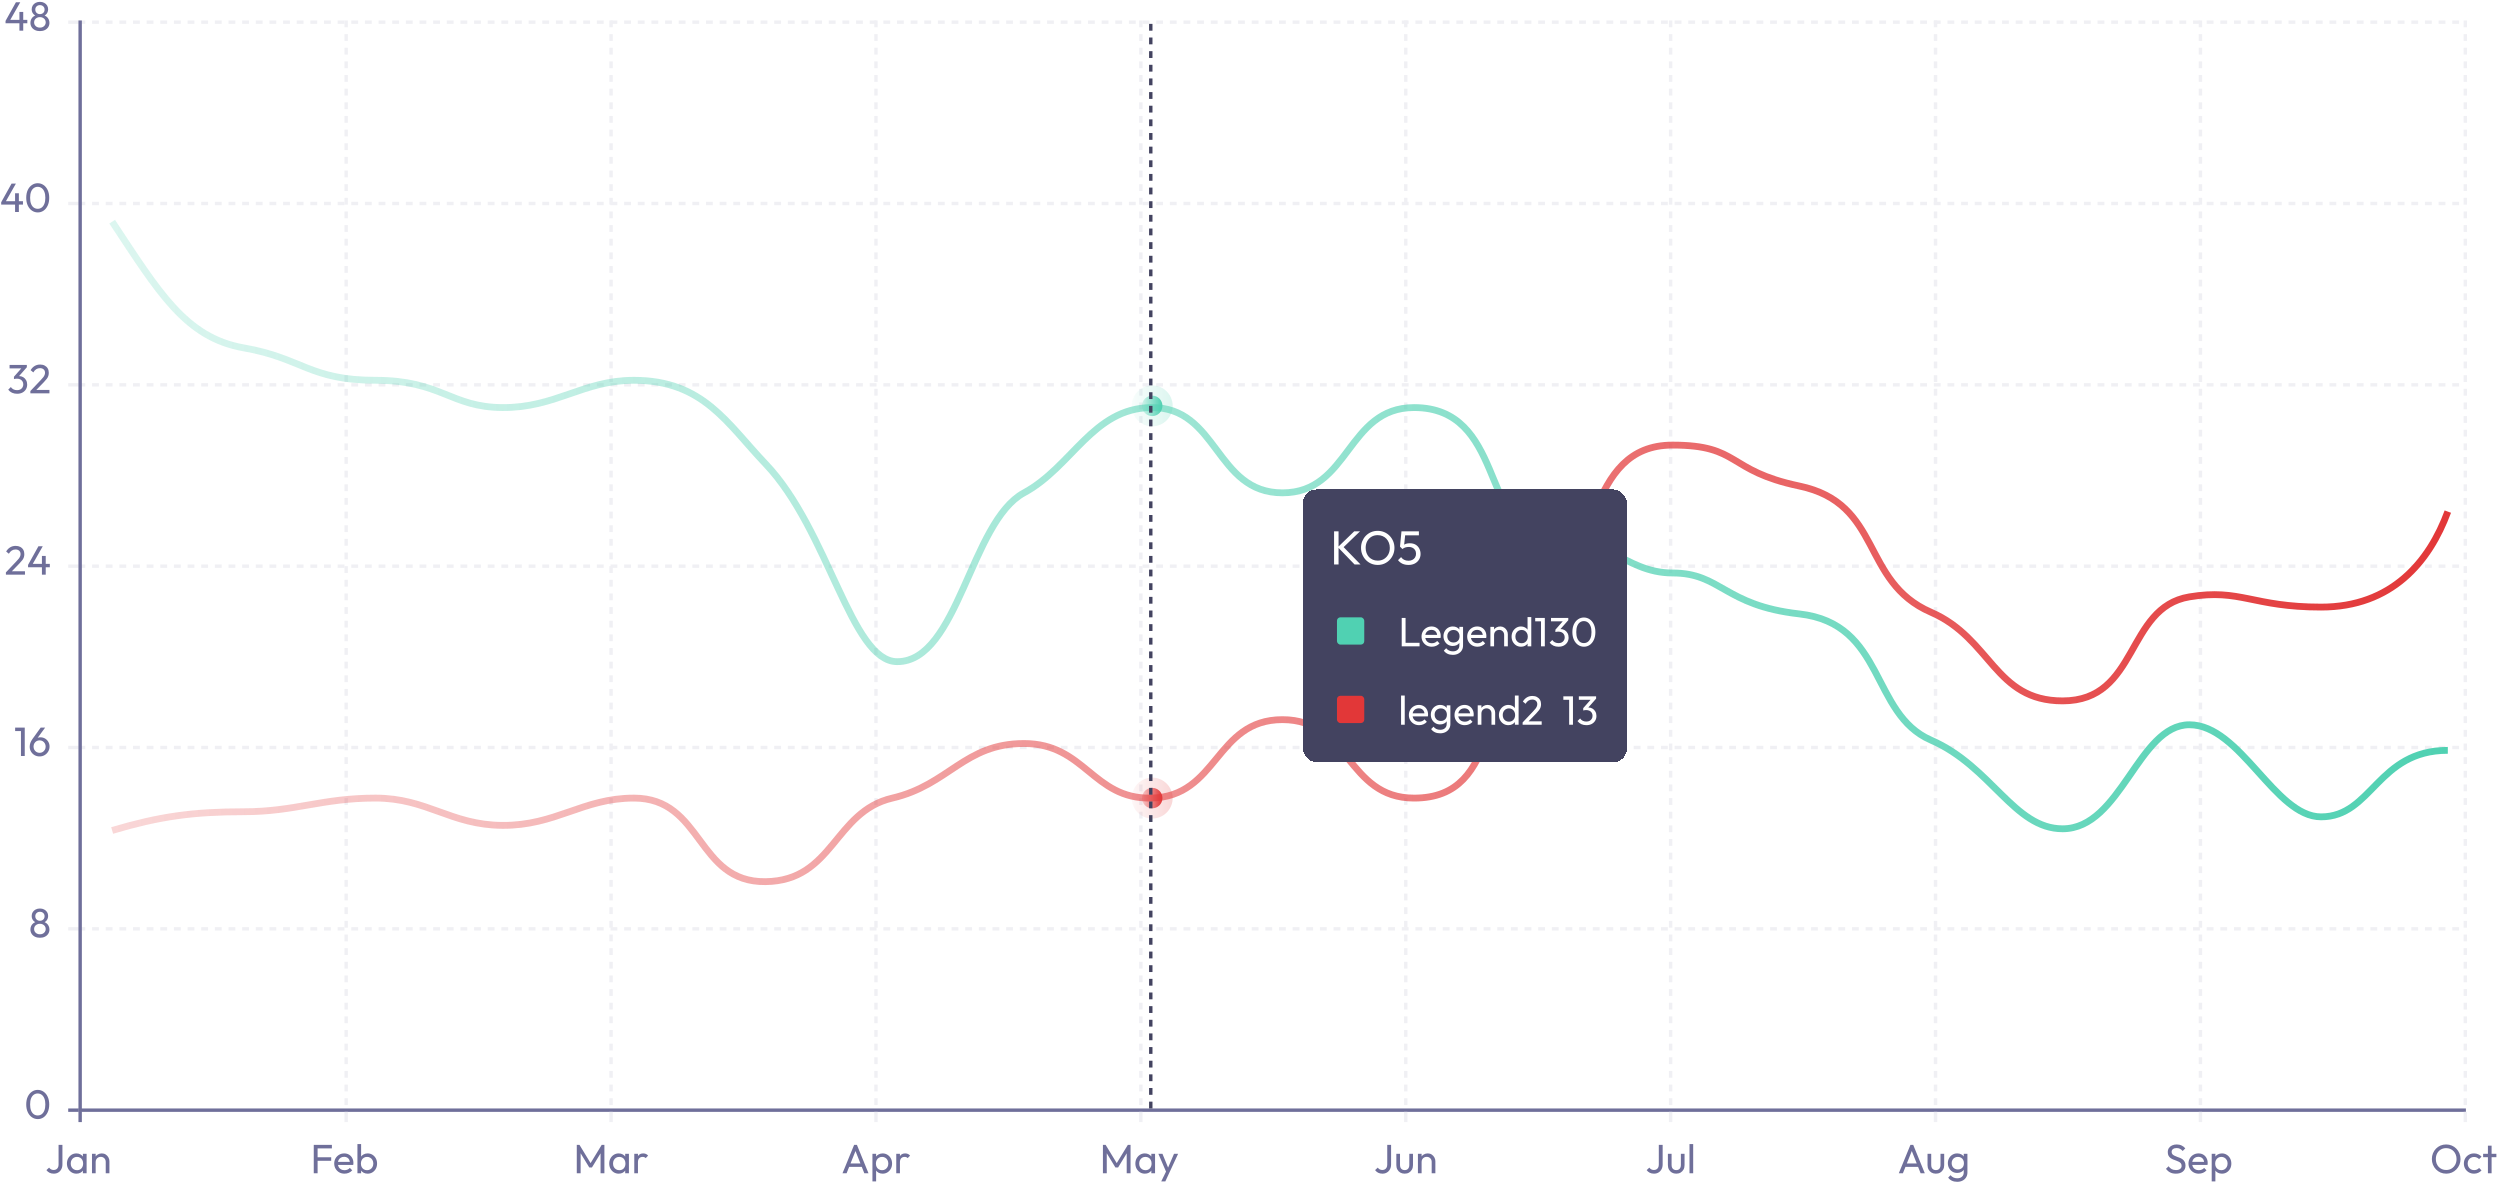 <svg width="733" height="347" viewBox="0 0 733 347" fill="none" xmlns="http://www.w3.org/2000/svg">
<path d="M1.626 6.132L4.662 0.672H5.934L2.838 6.132H1.626ZM1.626 6.828V6.132L2.106 5.82H8.01V6.828H1.626ZM5.694 9V3.492H6.81V9H5.694ZM11.702 9.12C11.15 9.12 10.662 9.016 10.238 8.808C9.822 8.6 9.498 8.312 9.266 7.944C9.034 7.576 8.918 7.16 8.918 6.696C8.918 6.32 8.99 5.976 9.134 5.664C9.278 5.352 9.49 5.088 9.77 4.872C10.05 4.648 10.378 4.488 10.754 4.392L10.79 4.716C10.47 4.628 10.198 4.488 9.974 4.296C9.75 4.096 9.578 3.864 9.458 3.6C9.346 3.328 9.29 3.04 9.29 2.736C9.29 2.304 9.394 1.924 9.602 1.596C9.81 1.268 10.094 1.012 10.454 0.828C10.822 0.636 11.238 0.54 11.702 0.54C12.174 0.54 12.59 0.636 12.95 0.828C13.31 1.012 13.594 1.268 13.802 1.596C14.01 1.924 14.114 2.304 14.114 2.736C14.114 3.04 14.054 3.328 13.934 3.6C13.822 3.864 13.654 4.096 13.43 4.296C13.214 4.488 12.946 4.628 12.626 4.716L12.65 4.392C13.034 4.488 13.362 4.648 13.634 4.872C13.914 5.088 14.126 5.352 14.27 5.664C14.422 5.976 14.498 6.32 14.498 6.696C14.498 7.16 14.382 7.576 14.15 7.944C13.918 8.312 13.59 8.6 13.166 8.808C12.75 9.016 12.262 9.12 11.702 9.12ZM11.702 8.1C12.038 8.1 12.33 8.036 12.578 7.908C12.834 7.772 13.034 7.588 13.178 7.356C13.33 7.124 13.406 6.856 13.406 6.552C13.406 6.256 13.33 5.992 13.178 5.76C13.034 5.528 12.834 5.348 12.578 5.22C12.33 5.084 12.038 5.016 11.702 5.016C11.374 5.016 11.082 5.084 10.826 5.22C10.57 5.348 10.366 5.528 10.214 5.76C10.07 5.992 9.998 6.256 9.998 6.552C9.998 6.856 10.07 7.124 10.214 7.356C10.366 7.588 10.57 7.772 10.826 7.908C11.082 8.036 11.374 8.1 11.702 8.1ZM11.702 4.14C12.102 4.14 12.43 4.016 12.686 3.768C12.942 3.52 13.07 3.2 13.07 2.808C13.07 2.424 12.942 2.112 12.686 1.872C12.43 1.624 12.102 1.5 11.702 1.5C11.31 1.5 10.986 1.624 10.73 1.872C10.474 2.112 10.346 2.424 10.346 2.808C10.346 3.2 10.474 3.52 10.73 3.768C10.986 4.016 11.31 4.14 11.702 4.14Z" fill="#6F6F9A"/>
<rect x="20" y="6" width="3" height="1" fill="#F0F0F4"/>
<path d="M23 6.5H723" stroke="#F0F0F4" stroke-dasharray="2 2"/>
<path d="M0.349 59.299L3.385 53.839H4.657L1.561 59.299H0.349ZM0.349 59.995V59.299L0.829 58.987H6.733V59.995H0.349ZM4.417 62.167V56.659H5.533V62.167H4.417ZM11.085 62.287C10.461 62.287 9.889 62.111 9.369 61.759C8.857 61.407 8.449 60.911 8.145 60.271C7.841 59.623 7.689 58.863 7.689 57.991C7.689 57.119 7.837 56.363 8.133 55.723C8.437 55.083 8.845 54.591 9.357 54.247C9.869 53.895 10.433 53.719 11.049 53.719C11.681 53.719 12.253 53.895 12.765 54.247C13.277 54.591 13.681 55.083 13.977 55.723C14.281 56.363 14.433 57.123 14.433 58.003C14.433 58.875 14.281 59.635 13.977 60.283C13.681 60.923 13.277 61.419 12.765 61.771C12.261 62.115 11.701 62.287 11.085 62.287ZM11.061 61.219C11.501 61.219 11.885 61.099 12.213 60.859C12.549 60.611 12.813 60.247 13.005 59.767C13.197 59.287 13.293 58.695 13.293 57.991C13.293 57.287 13.197 56.699 13.005 56.227C12.813 55.747 12.549 55.387 12.213 55.147C11.877 54.899 11.489 54.775 11.049 54.775C10.617 54.775 10.233 54.899 9.897 55.147C9.561 55.387 9.297 55.747 9.105 56.227C8.921 56.699 8.829 57.287 8.829 57.991C8.829 58.695 8.921 59.287 9.105 59.767C9.297 60.247 9.561 60.611 9.897 60.859C10.233 61.099 10.621 61.219 11.061 61.219Z" fill="#6F6F9A"/>
<rect x="20" y="59.167" width="3" height="1" fill="#F0F0F4"/>
<path d="M23 59.667H723" stroke="#F0F0F4" stroke-dasharray="2 2"/>
<path d="M5.015 115.453C4.471 115.453 3.975 115.353 3.527 115.153C3.087 114.945 2.715 114.645 2.411 114.253L3.179 113.485C3.363 113.765 3.615 113.989 3.935 114.157C4.255 114.317 4.611 114.397 5.003 114.397C5.371 114.397 5.687 114.329 5.951 114.193C6.223 114.049 6.435 113.849 6.587 113.593C6.747 113.337 6.827 113.041 6.827 112.705C6.827 112.361 6.747 112.065 6.587 111.817C6.435 111.561 6.219 111.365 5.939 111.229C5.659 111.093 5.327 111.025 4.943 111.025C4.799 111.025 4.655 111.037 4.511 111.061C4.367 111.077 4.227 111.105 4.091 111.145L4.571 110.497C4.723 110.425 4.887 110.369 5.063 110.329C5.239 110.289 5.415 110.269 5.591 110.269C6.039 110.269 6.439 110.373 6.791 110.581C7.151 110.789 7.435 111.081 7.643 111.457C7.859 111.833 7.967 112.269 7.967 112.765C7.967 113.293 7.839 113.761 7.583 114.169C7.335 114.569 6.991 114.885 6.551 115.117C6.111 115.341 5.599 115.453 5.015 115.453ZM4.091 111.145V110.461L6.527 107.689L7.871 107.677L5.363 110.521L4.091 111.145ZM2.807 108.013V107.005H7.871V107.677L6.887 108.013H2.807ZM8.904 114.649L11.976 111.409C12.288 111.089 12.532 110.813 12.708 110.581C12.884 110.341 13.008 110.121 13.08 109.921C13.16 109.721 13.2 109.513 13.2 109.297C13.2 108.873 13.064 108.541 12.792 108.301C12.52 108.061 12.168 107.941 11.736 107.941C11.312 107.941 10.94 108.045 10.62 108.253C10.3 108.453 10.016 108.765 9.768 109.189L8.976 108.529C9.304 107.985 9.7 107.577 10.164 107.305C10.628 107.025 11.164 106.885 11.772 106.885C12.284 106.885 12.728 106.985 13.104 107.185C13.488 107.385 13.784 107.665 13.992 108.025C14.2 108.385 14.304 108.805 14.304 109.285C14.304 109.629 14.26 109.937 14.172 110.209C14.092 110.481 13.944 110.761 13.728 111.049C13.52 111.329 13.228 111.665 12.852 112.057L10.368 114.613L8.904 114.649ZM8.904 115.333V114.649L9.864 114.325H14.496V115.333H8.904Z" fill="#6F6F9A"/>
<rect x="20" y="112.333" width="3" height="1" fill="#F0F0F4"/>
<path d="M23 112.833H723" stroke="#F0F0F4" stroke-dasharray="2 2"/>
<path d="M1.732 167.816L4.804 164.576C5.116 164.256 5.36 163.98 5.536 163.748C5.712 163.508 5.836 163.288 5.908 163.088C5.988 162.888 6.028 162.68 6.028 162.464C6.028 162.04 5.892 161.708 5.62 161.468C5.348 161.228 4.996 161.108 4.564 161.108C4.14 161.108 3.768 161.212 3.448 161.42C3.128 161.62 2.844 161.932 2.596 162.356L1.804 161.696C2.132 161.152 2.528 160.744 2.992 160.472C3.456 160.192 3.992 160.052 4.6 160.052C5.112 160.052 5.556 160.152 5.932 160.352C6.316 160.552 6.612 160.832 6.82 161.192C7.028 161.552 7.132 161.972 7.132 162.452C7.132 162.796 7.088 163.104 7 163.376C6.92 163.648 6.772 163.928 6.556 164.216C6.348 164.496 6.056 164.832 5.68 165.224L3.196 167.78L1.732 167.816ZM1.732 168.5V167.816L2.692 167.492H7.324V168.5H1.732ZM8.224 165.632L11.26 160.172H12.532L9.436 165.632H8.224ZM8.224 166.328V165.632L8.704 165.32H14.608V166.328H8.224ZM12.292 168.5V162.992H13.408V168.5H12.292Z" fill="#6F6F9A"/>
<rect x="20" y="165.5" width="3" height="1" fill="#F0F0F4"/>
<path d="M23 166H723" stroke="#F0F0F4" stroke-dasharray="2 2"/>
<path d="M6.142 221.667V213.339H7.258V221.667H6.142ZM4.438 214.347V213.339H7.138V214.347H4.438ZM11.611 221.787C11.059 221.787 10.563 221.659 10.123 221.403C9.691 221.147 9.347 220.803 9.091 220.371C8.835 219.939 8.707 219.459 8.707 218.931C8.707 218.195 8.963 217.463 9.475 216.735L11.923 213.339H13.231L10.723 216.759L10.315 216.975C10.411 216.807 10.527 216.667 10.663 216.555C10.799 216.435 10.967 216.343 11.167 216.279C11.367 216.215 11.603 216.183 11.875 216.183C12.363 216.183 12.803 216.299 13.195 216.531C13.595 216.763 13.915 217.083 14.155 217.491C14.403 217.891 14.527 218.359 14.527 218.895C14.527 219.423 14.395 219.907 14.131 220.347C13.875 220.787 13.523 221.139 13.075 221.403C12.635 221.659 12.147 221.787 11.611 221.787ZM11.611 220.731C11.947 220.731 12.247 220.651 12.511 220.491C12.783 220.323 12.995 220.103 13.147 219.831C13.307 219.551 13.387 219.239 13.387 218.895C13.387 218.551 13.307 218.243 13.147 217.971C12.995 217.691 12.783 217.471 12.511 217.311C12.247 217.151 11.947 217.071 11.611 217.071C11.275 217.071 10.971 217.151 10.699 217.311C10.435 217.471 10.223 217.691 10.063 217.971C9.911 218.243 9.835 218.551 9.835 218.895C9.835 219.239 9.911 219.551 10.063 219.831C10.223 220.111 10.435 220.331 10.699 220.491C10.971 220.651 11.275 220.731 11.611 220.731Z" fill="#6F6F9A"/>
<rect x="20" y="218.667" width="3" height="1" fill="#F0F0F4"/>
<path d="M23 219.167H723" stroke="#F0F0F4" stroke-dasharray="2 2"/>
<path d="M11.702 274.953C11.15 274.953 10.662 274.849 10.238 274.641C9.822 274.433 9.498 274.145 9.266 273.777C9.034 273.409 8.918 272.993 8.918 272.529C8.918 272.153 8.99 271.809 9.134 271.497C9.278 271.185 9.49 270.921 9.77 270.705C10.05 270.481 10.378 270.321 10.754 270.225L10.79 270.549C10.47 270.461 10.198 270.321 9.974 270.129C9.75 269.929 9.578 269.697 9.458 269.433C9.346 269.161 9.29 268.873 9.29 268.569C9.29 268.137 9.394 267.757 9.602 267.429C9.81 267.101 10.094 266.845 10.454 266.661C10.822 266.469 11.238 266.373 11.702 266.373C12.174 266.373 12.59 266.469 12.95 266.661C13.31 266.845 13.594 267.101 13.802 267.429C14.01 267.757 14.114 268.137 14.114 268.569C14.114 268.873 14.054 269.161 13.934 269.433C13.822 269.697 13.654 269.929 13.43 270.129C13.214 270.321 12.946 270.461 12.626 270.549L12.65 270.225C13.034 270.321 13.362 270.481 13.634 270.705C13.914 270.921 14.126 271.185 14.27 271.497C14.422 271.809 14.498 272.153 14.498 272.529C14.498 272.993 14.382 273.409 14.15 273.777C13.918 274.145 13.59 274.433 13.166 274.641C12.75 274.849 12.262 274.953 11.702 274.953ZM11.702 273.933C12.038 273.933 12.33 273.869 12.578 273.741C12.834 273.605 13.034 273.421 13.178 273.189C13.33 272.957 13.406 272.689 13.406 272.385C13.406 272.089 13.33 271.825 13.178 271.593C13.034 271.361 12.834 271.181 12.578 271.053C12.33 270.917 12.038 270.849 11.702 270.849C11.374 270.849 11.082 270.917 10.826 271.053C10.57 271.181 10.366 271.361 10.214 271.593C10.07 271.825 9.998 272.089 9.998 272.385C9.998 272.689 10.07 272.957 10.214 273.189C10.366 273.421 10.57 273.605 10.826 273.741C11.082 273.869 11.374 273.933 11.702 273.933ZM11.702 269.973C12.102 269.973 12.43 269.849 12.686 269.601C12.942 269.353 13.07 269.033 13.07 268.641C13.07 268.257 12.942 267.945 12.686 267.705C12.43 267.457 12.102 267.333 11.702 267.333C11.31 267.333 10.986 267.457 10.73 267.705C10.474 267.945 10.346 268.257 10.346 268.641C10.346 269.033 10.474 269.353 10.73 269.601C10.986 269.849 11.31 269.973 11.702 269.973Z" fill="#6F6F9A"/>
<rect x="20" y="271.833" width="3" height="1" fill="#F0F0F4"/>
<path d="M23 272.333H723" stroke="#F0F0F4" stroke-dasharray="2 2"/>
<path d="M11.085 328.12C10.461 328.12 9.889 327.944 9.369 327.592C8.857 327.24 8.449 326.744 8.145 326.104C7.841 325.456 7.689 324.696 7.689 323.824C7.689 322.952 7.837 322.196 8.133 321.556C8.437 320.916 8.845 320.424 9.357 320.08C9.869 319.728 10.433 319.552 11.049 319.552C11.681 319.552 12.253 319.728 12.765 320.08C13.277 320.424 13.681 320.916 13.977 321.556C14.281 322.196 14.433 322.956 14.433 323.836C14.433 324.708 14.281 325.468 13.977 326.116C13.681 326.756 13.277 327.252 12.765 327.604C12.261 327.948 11.701 328.12 11.085 328.12ZM11.061 327.052C11.501 327.052 11.885 326.932 12.213 326.692C12.549 326.444 12.813 326.08 13.005 325.6C13.197 325.12 13.293 324.528 13.293 323.824C13.293 323.12 13.197 322.532 13.005 322.06C12.813 321.58 12.549 321.22 12.213 320.98C11.877 320.732 11.489 320.608 11.049 320.608C10.617 320.608 10.233 320.732 9.897 320.98C9.561 321.22 9.297 321.58 9.105 322.06C8.921 322.532 8.829 323.12 8.829 323.824C8.829 324.528 8.921 325.12 9.105 325.6C9.297 326.08 9.561 326.444 9.897 326.692C10.233 326.932 10.621 327.052 11.061 327.052Z" fill="#6F6F9A"/>
<rect x="23" y="325" width="700" height="1" fill="#6F6F9A"/>
<rect x="20" y="325" width="3" height="1" fill="#6F6F9A"/>
<path d="M15.77 344.12C15.29 344.12 14.866 344.028 14.498 343.844C14.138 343.652 13.842 343.396 13.61 343.076L14.402 342.344C14.554 342.568 14.742 342.74 14.966 342.86C15.198 342.98 15.454 343.04 15.734 343.04C16.014 343.04 16.262 342.98 16.478 342.86C16.694 342.74 16.862 342.564 16.982 342.332C17.11 342.092 17.174 341.8 17.174 341.456V335.672H18.302V341.396C18.302 341.948 18.19 342.428 17.966 342.836C17.75 343.244 17.45 343.56 17.066 343.784C16.69 344.008 16.258 344.12 15.77 344.12ZM22.407 344.12C21.887 344.12 21.415 343.992 20.991 343.736C20.567 343.472 20.231 343.116 19.983 342.668C19.743 342.22 19.623 341.716 19.623 341.156C19.623 340.596 19.743 340.092 19.983 339.644C20.231 339.196 20.563 338.84 20.979 338.576C21.403 338.312 21.879 338.18 22.407 338.18C22.839 338.18 23.223 338.272 23.559 338.456C23.903 338.632 24.179 338.88 24.387 339.2C24.595 339.512 24.711 339.876 24.735 340.292V342.008C24.711 342.416 24.595 342.78 24.387 343.1C24.187 343.42 23.915 343.672 23.571 343.856C23.235 344.032 22.847 344.12 22.407 344.12ZM22.587 343.1C23.123 343.1 23.555 342.92 23.883 342.56C24.211 342.192 24.375 341.724 24.375 341.156C24.375 340.764 24.299 340.424 24.147 340.136C24.003 339.84 23.795 339.612 23.523 339.452C23.251 339.284 22.935 339.2 22.575 339.2C22.215 339.2 21.895 339.284 21.615 339.452C21.343 339.62 21.127 339.852 20.967 340.148C20.815 340.436 20.739 340.768 20.739 341.144C20.739 341.528 20.815 341.868 20.967 342.164C21.127 342.452 21.347 342.68 21.627 342.848C21.907 343.016 22.227 343.1 22.587 343.1ZM24.303 344V342.464L24.507 341.072L24.303 339.692V338.3H25.395V344H24.303ZM31 344V340.676C31 340.244 30.864 339.888 30.592 339.608C30.32 339.328 29.968 339.188 29.536 339.188C29.248 339.188 28.992 339.252 28.768 339.38C28.544 339.508 28.368 339.684 28.24 339.908C28.112 340.132 28.048 340.388 28.048 340.676L27.604 340.424C27.604 339.992 27.7 339.608 27.892 339.272C28.084 338.936 28.352 338.672 28.696 338.48C29.04 338.28 29.428 338.18 29.86 338.18C30.292 338.18 30.672 338.288 31 338.504C31.336 338.72 31.6 339.004 31.792 339.356C31.984 339.7 32.08 340.068 32.08 340.46V344H31ZM26.968 344V338.3H28.048V344H26.968Z" fill="#6F6F9A"/>
<rect x="23" y="6" width="1" height="320" fill="#6F6F9A"/>
<rect x="23" y="326" width="1" height="3" fill="#6F6F9A"/>
<path d="M91.994 344V335.672H93.122V344H91.994ZM92.762 340.34V339.308H97.106V340.34H92.762ZM92.762 336.704V335.672H97.31V336.704H92.762ZM101.004 344.12C100.436 344.12 99.924 343.992 99.468 343.736C99.012 343.472 98.652 343.116 98.388 342.668C98.124 342.22 97.992 341.712 97.992 341.144C97.992 340.584 98.12 340.08 98.376 339.632C98.64 339.184 98.992 338.832 99.432 338.576C99.88 338.312 100.38 338.18 100.932 338.18C101.46 338.18 101.924 338.3 102.324 338.54C102.732 338.78 103.048 339.112 103.272 339.536C103.504 339.96 103.62 340.44 103.62 340.976C103.62 341.056 103.616 341.144 103.608 341.24C103.6 341.328 103.584 341.432 103.56 341.552H98.748V340.652H102.984L102.588 341C102.588 340.616 102.52 340.292 102.384 340.028C102.248 339.756 102.056 339.548 101.808 339.404C101.56 339.252 101.26 339.176 100.908 339.176C100.54 339.176 100.216 339.256 99.936 339.416C99.656 339.576 99.44 339.8 99.288 340.088C99.136 340.376 99.06 340.716 99.06 341.108C99.06 341.508 99.14 341.86 99.3 342.164C99.46 342.46 99.688 342.692 99.984 342.86C100.28 343.02 100.62 343.1 101.004 343.1C101.324 343.1 101.616 343.044 101.88 342.932C102.152 342.82 102.384 342.652 102.576 342.428L103.272 343.136C103 343.456 102.664 343.7 102.264 343.868C101.872 344.036 101.452 344.12 101.004 344.12ZM107.798 344.12C107.366 344.12 106.974 344.032 106.622 343.856C106.278 343.672 106.002 343.42 105.794 343.1C105.586 342.78 105.47 342.416 105.446 342.008V340.292C105.47 339.876 105.586 339.512 105.794 339.2C106.01 338.88 106.29 338.632 106.634 338.456C106.986 338.272 107.374 338.18 107.798 338.18C108.318 338.18 108.786 338.312 109.202 338.576C109.626 338.84 109.958 339.196 110.198 339.644C110.438 340.092 110.558 340.596 110.558 341.156C110.558 341.716 110.438 342.22 110.198 342.668C109.958 343.116 109.626 343.472 109.202 343.736C108.786 343.992 108.318 344.12 107.798 344.12ZM107.618 343.1C107.978 343.1 108.294 343.016 108.566 342.848C108.838 342.68 109.054 342.452 109.214 342.164C109.374 341.868 109.454 341.528 109.454 341.144C109.454 340.768 109.374 340.432 109.214 340.136C109.054 339.84 108.838 339.612 108.566 339.452C108.294 339.284 107.982 339.2 107.63 339.2C107.27 339.2 106.954 339.284 106.682 339.452C106.41 339.612 106.198 339.84 106.046 340.136C105.894 340.432 105.818 340.772 105.818 341.156C105.818 341.532 105.89 341.868 106.034 342.164C106.186 342.452 106.398 342.68 106.67 342.848C106.95 343.016 107.266 343.1 107.618 343.1ZM104.798 344V335.432H105.878V339.692L105.674 341.072L105.878 342.464V344H104.798Z" fill="#6F6F9A"/>
<path d="M101.5 6V326" stroke="#F0F0F4" stroke-dasharray="2 2"/>
<rect x="101" y="326" width="1" height="3" fill="#F0F0F4"/>
<path d="M169.111 344V335.672H169.903L173.431 341.468H172.891L176.419 335.672H177.211V344H176.083V337.652L176.347 337.724L173.563 342.296H172.771L169.987 337.724L170.239 337.652V344H169.111ZM181.41 344.12C180.89 344.12 180.418 343.992 179.994 343.736C179.57 343.472 179.234 343.116 178.986 342.668C178.746 342.22 178.626 341.716 178.626 341.156C178.626 340.596 178.746 340.092 178.986 339.644C179.234 339.196 179.566 338.84 179.982 338.576C180.406 338.312 180.882 338.18 181.41 338.18C181.842 338.18 182.226 338.272 182.562 338.456C182.906 338.632 183.182 338.88 183.39 339.2C183.598 339.512 183.714 339.876 183.738 340.292V342.008C183.714 342.416 183.598 342.78 183.39 343.1C183.19 343.42 182.918 343.672 182.574 343.856C182.238 344.032 181.85 344.12 181.41 344.12ZM181.59 343.1C182.126 343.1 182.558 342.92 182.886 342.56C183.214 342.192 183.378 341.724 183.378 341.156C183.378 340.764 183.302 340.424 183.15 340.136C183.006 339.84 182.798 339.612 182.526 339.452C182.254 339.284 181.938 339.2 181.578 339.2C181.218 339.2 180.898 339.284 180.618 339.452C180.346 339.62 180.13 339.852 179.97 340.148C179.818 340.436 179.742 340.768 179.742 341.144C179.742 341.528 179.818 341.868 179.97 342.164C180.13 342.452 180.35 342.68 180.63 342.848C180.91 343.016 181.23 343.1 181.59 343.1ZM183.306 344V342.464L183.51 341.072L183.306 339.692V338.3H184.398V344H183.306ZM185.97 344V338.3H187.05V344H185.97ZM187.05 340.748L186.642 340.568C186.642 339.84 186.81 339.26 187.146 338.828C187.482 338.396 187.966 338.18 188.598 338.18C188.886 338.18 189.146 338.232 189.378 338.336C189.61 338.432 189.826 338.596 190.026 338.828L189.318 339.56C189.198 339.432 189.066 339.34 188.922 339.284C188.778 339.228 188.61 339.2 188.418 339.2C188.018 339.2 187.69 339.328 187.434 339.584C187.178 339.84 187.05 340.228 187.05 340.748Z" fill="#6F6F9A"/>
<path d="M179.167 6V326" stroke="#F0F0F4" stroke-dasharray="2 2"/>
<rect x="178.667" y="326" width="1" height="3" fill="#F0F0F4"/>
<path d="M247.022 344L250.43 335.672H251.246L254.642 344H253.418L250.622 336.956H251.042L248.222 344H247.022ZM248.642 342.116V341.132H253.022V342.116H248.642ZM258.797 344.12C258.365 344.12 257.973 344.032 257.621 343.856C257.277 343.672 257.001 343.42 256.793 343.1C256.585 342.78 256.469 342.416 256.445 342.008V340.292C256.469 339.876 256.585 339.512 256.793 339.2C257.009 338.88 257.289 338.632 257.633 338.456C257.985 338.272 258.373 338.18 258.797 338.18C259.317 338.18 259.785 338.312 260.201 338.576C260.625 338.84 260.957 339.196 261.197 339.644C261.437 340.092 261.557 340.596 261.557 341.156C261.557 341.716 261.437 342.22 261.197 342.668C260.957 343.116 260.625 343.472 260.201 343.736C259.785 343.992 259.317 344.12 258.797 344.12ZM258.617 343.1C258.977 343.1 259.293 343.016 259.565 342.848C259.837 342.68 260.053 342.452 260.213 342.164C260.373 341.868 260.453 341.528 260.453 341.144C260.453 340.768 260.373 340.432 260.213 340.136C260.053 339.84 259.837 339.612 259.565 339.452C259.293 339.284 258.981 339.2 258.629 339.2C258.269 339.2 257.953 339.284 257.681 339.452C257.409 339.612 257.197 339.84 257.045 340.136C256.893 340.432 256.817 340.772 256.817 341.156C256.817 341.532 256.889 341.868 257.033 342.164C257.185 342.452 257.397 342.68 257.669 342.848C257.949 343.016 258.265 343.1 258.617 343.1ZM255.797 346.388V338.3H256.877V339.8L256.673 341.18L256.877 342.572V346.388H255.797ZM262.782 344V338.3H263.862V344H262.782ZM263.862 340.748L263.454 340.568C263.454 339.84 263.622 339.26 263.958 338.828C264.294 338.396 264.778 338.18 265.41 338.18C265.698 338.18 265.958 338.232 266.19 338.336C266.422 338.432 266.638 338.596 266.838 338.828L266.13 339.56C266.01 339.432 265.878 339.34 265.734 339.284C265.59 339.228 265.422 339.2 265.23 339.2C264.83 339.2 264.502 339.328 264.246 339.584C263.99 339.84 263.862 340.228 263.862 340.748Z" fill="#6F6F9A"/>
<path d="M256.833 6V326" stroke="#F0F0F4" stroke-dasharray="2 2"/>
<rect x="256.333" y="326" width="1" height="3" fill="#F0F0F4"/>
<path d="M323.377 344V335.672H324.169L327.697 341.468H327.157L330.685 335.672H331.477V344H330.349V337.652L330.613 337.724L327.829 342.296H327.037L324.253 337.724L324.505 337.652V344H323.377ZM335.675 344.12C335.155 344.12 334.683 343.992 334.259 343.736C333.835 343.472 333.499 343.116 333.251 342.668C333.011 342.22 332.891 341.716 332.891 341.156C332.891 340.596 333.011 340.092 333.251 339.644C333.499 339.196 333.831 338.84 334.247 338.576C334.671 338.312 335.147 338.18 335.675 338.18C336.107 338.18 336.491 338.272 336.827 338.456C337.171 338.632 337.447 338.88 337.655 339.2C337.863 339.512 337.979 339.876 338.003 340.292V342.008C337.979 342.416 337.863 342.78 337.655 343.1C337.455 343.42 337.183 343.672 336.839 343.856C336.503 344.032 336.115 344.12 335.675 344.12ZM335.855 343.1C336.391 343.1 336.823 342.92 337.151 342.56C337.479 342.192 337.643 341.724 337.643 341.156C337.643 340.764 337.567 340.424 337.415 340.136C337.271 339.84 337.063 339.612 336.791 339.452C336.519 339.284 336.203 339.2 335.843 339.2C335.483 339.2 335.163 339.284 334.883 339.452C334.611 339.62 334.395 339.852 334.235 340.148C334.083 340.436 334.007 340.768 334.007 341.144C334.007 341.528 334.083 341.868 334.235 342.164C334.395 342.452 334.615 342.68 334.895 342.848C335.175 343.016 335.495 343.1 335.855 343.1ZM337.571 344V342.464L337.775 341.072L337.571 339.692V338.3H338.663V344H337.571ZM342.107 344.048L339.635 338.3H340.835L342.671 342.8H342.287L344.219 338.3H345.419L342.755 344.048H342.107ZM340.475 346.388L342.155 342.944L342.755 344.048L341.675 346.388H340.475Z" fill="#6F6F9A"/>
<path d="M334.5 6V326" stroke="#F0F0F4" stroke-dasharray="2 2"/>
<rect x="334" y="326" width="1" height="3" fill="#F0F0F4"/>
<path d="M405.335 344.12C404.855 344.12 404.431 344.028 404.063 343.844C403.703 343.652 403.407 343.396 403.175 343.076L403.967 342.344C404.119 342.568 404.307 342.74 404.531 342.86C404.763 342.98 405.019 343.04 405.299 343.04C405.579 343.04 405.827 342.98 406.043 342.86C406.259 342.74 406.427 342.564 406.547 342.332C406.675 342.092 406.739 341.8 406.739 341.456V335.672H407.867V341.396C407.867 341.948 407.755 342.428 407.531 342.836C407.315 343.244 407.015 343.56 406.631 343.784C406.255 344.008 405.823 344.12 405.335 344.12ZM411.84 344.12C411.376 344.12 410.956 344.016 410.58 343.808C410.212 343.592 409.924 343.296 409.716 342.92C409.508 342.544 409.404 342.108 409.404 341.612V338.3H410.484V341.564C410.484 341.876 410.536 342.148 410.64 342.38C410.752 342.604 410.912 342.776 411.12 342.896C411.328 343.016 411.572 343.076 411.852 343.076C412.276 343.076 412.608 342.944 412.848 342.68C413.088 342.408 413.208 342.036 413.208 341.564V338.3H414.288V341.612C414.288 342.108 414.184 342.544 413.976 342.92C413.768 343.296 413.48 343.592 413.112 343.808C412.752 344.016 412.328 344.12 411.84 344.12ZM419.768 344V340.676C419.768 340.244 419.632 339.888 419.36 339.608C419.088 339.328 418.736 339.188 418.304 339.188C418.016 339.188 417.76 339.252 417.536 339.38C417.312 339.508 417.136 339.684 417.008 339.908C416.88 340.132 416.816 340.388 416.816 340.676L416.372 340.424C416.372 339.992 416.468 339.608 416.66 339.272C416.852 338.936 417.12 338.672 417.464 338.48C417.808 338.28 418.196 338.18 418.628 338.18C419.06 338.18 419.44 338.288 419.768 338.504C420.104 338.72 420.368 339.004 420.56 339.356C420.752 339.7 420.848 340.068 420.848 340.46V344H419.768ZM415.736 344V338.3H416.816V344H415.736Z" fill="#6F6F9A"/>
<path d="M412.167 6V326" stroke="#F0F0F4" stroke-dasharray="2 2"/>
<rect x="411.667" y="326" width="1" height="3" fill="#F0F0F4"/>
<path d="M484.959 344.12C484.479 344.12 484.055 344.028 483.687 343.844C483.327 343.652 483.031 343.396 482.799 343.076L483.591 342.344C483.743 342.568 483.931 342.74 484.155 342.86C484.387 342.98 484.643 343.04 484.923 343.04C485.203 343.04 485.451 342.98 485.667 342.86C485.883 342.74 486.051 342.564 486.171 342.332C486.299 342.092 486.363 341.8 486.363 341.456V335.672H487.491V341.396C487.491 341.948 487.379 342.428 487.155 342.836C486.939 343.244 486.639 343.56 486.255 343.784C485.879 344.008 485.447 344.12 484.959 344.12ZM491.464 344.12C491 344.12 490.58 344.016 490.204 343.808C489.836 343.592 489.548 343.296 489.34 342.92C489.132 342.544 489.028 342.108 489.028 341.612V338.3H490.108V341.564C490.108 341.876 490.16 342.148 490.264 342.38C490.376 342.604 490.536 342.776 490.744 342.896C490.952 343.016 491.196 343.076 491.476 343.076C491.9 343.076 492.232 342.944 492.472 342.68C492.712 342.408 492.832 342.036 492.832 341.564V338.3H493.912V341.612C493.912 342.108 493.808 342.544 493.6 342.92C493.392 343.296 493.104 343.592 492.736 343.808C492.376 344.016 491.952 344.12 491.464 344.12ZM495.36 344V335.432H496.44V344H495.36Z" fill="#6F6F9A"/>
<path d="M489.833 6V326" stroke="#F0F0F4" stroke-dasharray="2 2"/>
<rect x="489.333" y="326" width="1" height="3" fill="#F0F0F4"/>
<path d="M556.731 344L560.139 335.672H560.955L564.351 344H563.127L560.331 336.956H560.751L557.931 344H556.731ZM558.351 342.116V341.132H562.731V342.116H558.351ZM567.588 344.12C567.124 344.12 566.704 344.016 566.328 343.808C565.96 343.592 565.672 343.296 565.464 342.92C565.256 342.544 565.152 342.108 565.152 341.612V338.3H566.232V341.564C566.232 341.876 566.284 342.148 566.388 342.38C566.5 342.604 566.66 342.776 566.868 342.896C567.076 343.016 567.32 343.076 567.6 343.076C568.024 343.076 568.356 342.944 568.596 342.68C568.836 342.408 568.956 342.036 568.956 341.564V338.3H570.036V341.612C570.036 342.108 569.932 342.544 569.724 342.92C569.516 343.296 569.228 343.592 568.86 343.808C568.5 344.016 568.076 344.12 567.588 344.12ZM573.847 346.508C573.263 346.508 572.743 346.4 572.287 346.184C571.839 345.968 571.479 345.664 571.207 345.272L571.903 344.564C572.135 344.86 572.411 345.084 572.731 345.236C573.051 345.396 573.431 345.476 573.871 345.476C574.455 345.476 574.915 345.32 575.251 345.008C575.595 344.704 575.767 344.292 575.767 343.772V342.356L575.959 341.072L575.767 339.8V338.3H576.847V343.772C576.847 344.316 576.719 344.792 576.463 345.2C576.215 345.608 575.863 345.928 575.407 346.16C574.959 346.392 574.439 346.508 573.847 346.508ZM573.847 343.904C573.327 343.904 572.859 343.78 572.443 343.532C572.035 343.284 571.711 342.944 571.471 342.512C571.231 342.072 571.111 341.58 571.111 341.036C571.111 340.492 571.231 340.008 571.471 339.584C571.711 339.152 572.035 338.812 572.443 338.564C572.859 338.308 573.327 338.18 573.847 338.18C574.295 338.18 574.691 338.268 575.035 338.444C575.379 338.62 575.651 338.868 575.851 339.188C576.059 339.5 576.171 339.868 576.187 340.292V341.804C576.163 342.22 576.047 342.588 575.839 342.908C575.639 343.22 575.367 343.464 575.023 343.64C574.679 343.816 574.287 343.904 573.847 343.904ZM574.063 342.884C574.415 342.884 574.723 342.808 574.987 342.656C575.259 342.504 575.467 342.292 575.611 342.02C575.755 341.74 575.827 341.416 575.827 341.048C575.827 340.68 575.751 340.36 575.599 340.088C575.455 339.808 575.251 339.592 574.987 339.44C574.723 339.28 574.411 339.2 574.051 339.2C573.691 339.2 573.375 339.28 573.103 339.44C572.831 339.592 572.615 339.808 572.455 340.088C572.303 340.36 572.227 340.676 572.227 341.036C572.227 341.396 572.303 341.716 572.455 341.996C572.615 342.276 572.831 342.496 573.103 342.656C573.383 342.808 573.703 342.884 574.063 342.884Z" fill="#6F6F9A"/>
<path d="M567.5 6V326" stroke="#F0F0F4" stroke-dasharray="2 2"/>
<rect x="567" y="326" width="1" height="3" fill="#F0F0F4"/>
<path d="M637.97 344.12C637.314 344.12 636.754 344 636.29 343.76C635.826 343.52 635.414 343.172 635.054 342.716L635.822 341.948C636.086 342.316 636.39 342.596 636.734 342.788C637.078 342.972 637.502 343.064 638.006 343.064C638.502 343.064 638.898 342.956 639.194 342.74C639.498 342.524 639.65 342.228 639.65 341.852C639.65 341.54 639.578 341.288 639.434 341.096C639.29 340.904 639.094 340.748 638.846 340.628C638.606 340.5 638.342 340.388 638.054 340.292C637.766 340.188 637.478 340.08 637.19 339.968C636.902 339.848 636.638 339.704 636.398 339.536C636.158 339.36 635.962 339.132 635.81 338.852C635.666 338.572 635.594 338.22 635.594 337.796C635.594 337.324 635.706 336.924 635.93 336.596C636.162 336.26 636.474 336.004 636.866 335.828C637.266 335.644 637.714 335.552 638.21 335.552C638.754 335.552 639.242 335.66 639.674 335.876C640.106 336.084 640.458 336.36 640.73 336.704L639.962 337.472C639.714 337.184 639.446 336.968 639.158 336.824C638.878 336.68 638.554 336.608 638.186 336.608C637.738 336.608 637.382 336.708 637.118 336.908C636.854 337.1 636.722 337.372 636.722 337.724C636.722 338.004 636.794 338.232 636.938 338.408C637.09 338.576 637.286 338.72 637.526 338.84C637.766 338.96 638.03 339.072 638.318 339.176C638.614 339.272 638.906 339.38 639.194 339.5C639.482 339.62 639.746 339.772 639.986 339.956C640.226 340.14 640.418 340.38 640.562 340.676C640.714 340.964 640.79 341.328 640.79 341.768C640.79 342.504 640.534 343.08 640.022 343.496C639.518 343.912 638.834 344.12 637.97 344.12ZM644.677 344.12C644.109 344.12 643.597 343.992 643.141 343.736C642.685 343.472 642.325 343.116 642.061 342.668C641.797 342.22 641.665 341.712 641.665 341.144C641.665 340.584 641.793 340.08 642.049 339.632C642.313 339.184 642.665 338.832 643.105 338.576C643.553 338.312 644.053 338.18 644.605 338.18C645.133 338.18 645.597 338.3 645.997 338.54C646.405 338.78 646.721 339.112 646.945 339.536C647.177 339.96 647.293 340.44 647.293 340.976C647.293 341.056 647.289 341.144 647.281 341.24C647.273 341.328 647.257 341.432 647.233 341.552H642.421V340.652H646.657L646.261 341C646.261 340.616 646.193 340.292 646.057 340.028C645.921 339.756 645.729 339.548 645.481 339.404C645.233 339.252 644.933 339.176 644.581 339.176C644.213 339.176 643.889 339.256 643.609 339.416C643.329 339.576 643.113 339.8 642.961 340.088C642.809 340.376 642.733 340.716 642.733 341.108C642.733 341.508 642.813 341.86 642.973 342.164C643.133 342.46 643.361 342.692 643.657 342.86C643.953 343.02 644.293 343.1 644.677 343.1C644.997 343.1 645.289 343.044 645.553 342.932C645.825 342.82 646.057 342.652 646.249 342.428L646.945 343.136C646.673 343.456 646.337 343.7 645.937 343.868C645.545 344.036 645.125 344.12 644.677 344.12ZM651.47 344.12C651.038 344.12 650.646 344.032 650.294 343.856C649.95 343.672 649.674 343.42 649.466 343.1C649.258 342.78 649.142 342.416 649.118 342.008V340.292C649.142 339.876 649.258 339.512 649.466 339.2C649.682 338.88 649.962 338.632 650.306 338.456C650.658 338.272 651.046 338.18 651.47 338.18C651.99 338.18 652.458 338.312 652.874 338.576C653.298 338.84 653.63 339.196 653.87 339.644C654.11 340.092 654.23 340.596 654.23 341.156C654.23 341.716 654.11 342.22 653.87 342.668C653.63 343.116 653.298 343.472 652.874 343.736C652.458 343.992 651.99 344.12 651.47 344.12ZM651.29 343.1C651.65 343.1 651.966 343.016 652.238 342.848C652.51 342.68 652.726 342.452 652.886 342.164C653.046 341.868 653.126 341.528 653.126 341.144C653.126 340.768 653.046 340.432 652.886 340.136C652.726 339.84 652.51 339.612 652.238 339.452C651.966 339.284 651.654 339.2 651.302 339.2C650.942 339.2 650.626 339.284 650.354 339.452C650.082 339.612 649.87 339.84 649.718 340.136C649.566 340.432 649.49 340.772 649.49 341.156C649.49 341.532 649.562 341.868 649.706 342.164C649.858 342.452 650.07 342.68 650.342 342.848C650.622 343.016 650.938 343.1 651.29 343.1ZM648.47 346.388V338.3H649.55V339.8L649.346 341.18L649.55 342.572V346.388H648.47Z" fill="#6F6F9A"/>
<path d="M645.167 6V326" stroke="#F0F0F4" stroke-dasharray="2 2"/>
<rect x="644.667" y="326" width="1" height="3" fill="#F0F0F4"/>
<path d="M717.236 344.12C716.644 344.12 716.092 344.012 715.58 343.796C715.068 343.572 714.62 343.264 714.236 342.872C713.852 342.472 713.552 342.012 713.336 341.492C713.128 340.972 713.024 340.416 713.024 339.824C713.024 339.224 713.128 338.668 713.336 338.156C713.552 337.636 713.848 337.18 714.224 336.788C714.608 336.396 715.052 336.092 715.556 335.876C716.068 335.66 716.62 335.552 717.212 335.552C717.804 335.552 718.352 335.66 718.856 335.876C719.368 336.092 719.816 336.396 720.2 336.788C720.584 337.18 720.884 337.636 721.1 338.156C721.316 338.676 721.424 339.236 721.424 339.836C721.424 340.428 721.316 340.984 721.1 341.504C720.884 342.024 720.584 342.48 720.2 342.872C719.824 343.264 719.38 343.572 718.868 343.796C718.364 344.012 717.82 344.12 717.236 344.12ZM717.212 343.04C717.812 343.04 718.336 342.904 718.784 342.632C719.24 342.352 719.6 341.972 719.864 341.492C720.128 341.004 720.26 340.448 720.26 339.824C720.26 339.36 720.184 338.936 720.032 338.552C719.88 338.16 719.668 337.82 719.396 337.532C719.124 337.244 718.804 337.024 718.436 336.872C718.068 336.712 717.66 336.632 717.212 336.632C716.62 336.632 716.096 336.768 715.64 337.04C715.192 337.312 714.836 337.688 714.572 338.168C714.316 338.648 714.188 339.2 714.188 339.824C714.188 340.288 714.26 340.72 714.404 341.12C714.556 341.512 714.764 341.852 715.028 342.14C715.3 342.42 715.62 342.64 715.988 342.8C716.364 342.96 716.772 343.04 717.212 343.04ZM725.384 344.12C724.824 344.12 724.316 343.988 723.86 343.724C723.412 343.46 723.056 343.104 722.792 342.656C722.536 342.2 722.408 341.696 722.408 341.144C722.408 340.584 722.536 340.08 722.792 339.632C723.056 339.184 723.412 338.832 723.86 338.576C724.316 338.312 724.824 338.18 725.384 338.18C725.824 338.18 726.232 338.264 726.608 338.432C726.984 338.592 727.308 338.828 727.58 339.14L726.86 339.86C726.684 339.652 726.468 339.496 726.212 339.392C725.964 339.28 725.688 339.224 725.384 339.224C725.024 339.224 724.704 339.308 724.424 339.476C724.144 339.636 723.924 339.86 723.764 340.148C723.604 340.436 723.524 340.768 723.524 341.144C723.524 341.52 723.604 341.852 723.764 342.14C723.924 342.428 724.144 342.656 724.424 342.824C724.704 342.992 725.024 343.076 725.384 343.076C725.688 343.076 725.964 343.024 726.212 342.92C726.468 342.808 726.688 342.648 726.872 342.44L727.58 343.16C727.316 343.464 726.992 343.7 726.608 343.868C726.232 344.036 725.824 344.12 725.384 344.12ZM729.457 344V335.912H730.537V344H729.457ZM728.053 339.284V338.3H731.941V339.284H728.053Z" fill="#6F6F9A"/>
<path d="M722.833 6V326" stroke="#F0F0F4" stroke-dasharray="2 2"/>
<rect x="722.333" y="326" width="1" height="3" fill="#F0F0F4"/>
<path d="M32.883 243.5C46.698 239.393 56.473 238 71.484 238C86.496 238 94.359 234 110.086 234C125.274 234 132.071 241.889 147.258 242C162.98 242.115 170.848 234 185.86 234C206.216 234 204.109 258.768 224.461 258.5C244.404 258.238 244.477 238 261.633 234C278.257 230.124 282.712 218 300.235 218C318.106 218 320.366 234.269 337.407 234C357.205 233.687 356.205 211 376.008 211C395.811 211 394.807 234 414.61 234C441.059 234 433.594 200.806 451.782 182C468.223 165 464.649 130.5 490.384 130.5C510.399 130.5 506.11 138 527.556 142.5C552.051 147.64 545.427 170.5 566.157 179.5C583.939 187.22 584.743 205.5 604.759 205.5C627.136 205.5 623.155 178.127 641.931 175C656.943 172.5 660.402 178 680.532 178C701.263 178 712.285 164.707 717.704 150" stroke="url(#paint0_linear_336_2846)" stroke-width="2"/>
<circle opacity="0.2" cx="337.829" cy="234" r="6" fill="url(#paint1_linear_336_2846)"/>
<circle cx="337.829" cy="234" r="3" fill="url(#paint2_linear_336_2846)"/>
<path d="M32.883 65C46.465 85.5 54.328 99 71.484 102C88.641 105 90.785 111.5 110.086 111.5C129.387 111.5 132.071 119.389 147.258 119.5C162.98 119.615 170.848 111.5 185.86 111.5C206.216 111.5 213.17 124.153 224.461 136C243.047 155.5 249.481 194 263.063 194C280.934 194 284.508 153 300.235 144.5C314.376 136.857 320.366 119.769 337.407 119.5C357.205 119.187 356.205 144.5 376.008 144.5C395.811 144.5 394.807 119.5 414.61 119.5C441.059 119.5 434.626 155.5 451.782 155.5C468.938 155.5 476.087 168 490.384 168C504.681 168 505.395 177.5 527.556 180C552.803 182.848 548.376 209.28 566.157 217C583.939 224.719 590.462 243 604.759 243C621.915 243 626.919 212.5 641.931 212.5C656.943 212.5 666.95 239.5 680.532 239.5C695.544 239.5 696.974 220 717.704 220" stroke="url(#paint3_linear_336_2846)" stroke-width="2"/>
<circle opacity="0.2" cx="337.829" cy="119" r="6" fill="url(#paint4_linear_336_2846)"/>
<circle cx="337.829" cy="119" r="3" fill="url(#paint5_linear_336_2846)"/>
<path d="M337.407 7V325" stroke="#434360" stroke-dasharray="2 2"/>
<g filter="url(#filter0_d_336_2846)">
<rect x="382" y="143.5" width="95" height="80" rx="4" fill="#434360" shape-rendering="crispEdges"/>
<path d="M397.154 165.5L392.254 160.432L397.056 155.784H398.764L393.584 160.768V160.04L398.904 165.5H397.154ZM391.148 165.5V155.784H392.464V165.5H391.148ZM403.967 165.64C403.276 165.64 402.632 165.514 402.035 165.262C401.437 165.001 400.915 164.641 400.467 164.184C400.019 163.717 399.669 163.181 399.417 162.574C399.174 161.967 399.053 161.319 399.053 160.628C399.053 159.928 399.174 159.279 399.417 158.682C399.669 158.075 400.014 157.543 400.453 157.086C400.901 156.629 401.419 156.274 402.007 156.022C402.604 155.77 403.248 155.644 403.939 155.644C404.629 155.644 405.269 155.77 405.857 156.022C406.454 156.274 406.977 156.629 407.425 157.086C407.873 157.543 408.223 158.075 408.475 158.682C408.727 159.289 408.853 159.942 408.853 160.642C408.853 161.333 408.727 161.981 408.475 162.588C408.223 163.195 407.873 163.727 407.425 164.184C406.986 164.641 406.468 165.001 405.871 165.262C405.283 165.514 404.648 165.64 403.967 165.64ZM403.939 164.38C404.639 164.38 405.25 164.221 405.773 163.904C406.305 163.577 406.725 163.134 407.033 162.574C407.341 162.005 407.495 161.356 407.495 160.628C407.495 160.087 407.406 159.592 407.229 159.144C407.051 158.687 406.804 158.29 406.487 157.954C406.169 157.618 405.796 157.361 405.367 157.184C404.937 156.997 404.461 156.904 403.939 156.904C403.248 156.904 402.637 157.063 402.105 157.38C401.582 157.697 401.167 158.136 400.859 158.696C400.56 159.256 400.411 159.9 400.411 160.628C400.411 161.169 400.495 161.673 400.663 162.14C400.84 162.597 401.083 162.994 401.391 163.33C401.708 163.657 402.081 163.913 402.511 164.1C402.949 164.287 403.425 164.38 403.939 164.38ZM412.982 165.64C412.319 165.64 411.726 165.523 411.204 165.29C410.69 165.047 410.256 164.697 409.902 164.24L410.798 163.344C411.012 163.671 411.306 163.932 411.68 164.128C412.062 164.315 412.487 164.408 412.954 164.408C413.392 164.408 413.775 164.324 414.102 164.156C414.438 163.988 414.699 163.755 414.886 163.456C415.082 163.148 415.18 162.784 415.18 162.364C415.18 161.935 415.086 161.571 414.9 161.272C414.713 160.973 414.461 160.749 414.144 160.6C413.836 160.441 413.495 160.362 413.122 160.362C412.739 160.362 412.389 160.409 412.072 160.502C411.764 160.595 411.47 160.754 411.19 160.978L411.204 160.138C411.362 159.942 411.544 159.783 411.75 159.662C411.955 159.541 412.188 159.447 412.45 159.382C412.711 159.317 413.014 159.284 413.36 159.284C414.032 159.284 414.601 159.424 415.068 159.704C415.534 159.984 415.889 160.362 416.132 160.838C416.384 161.314 416.51 161.846 416.51 162.434C416.51 163.05 416.356 163.601 416.048 164.086C415.749 164.571 415.334 164.954 414.802 165.234C414.27 165.505 413.663 165.64 412.982 165.64ZM411.19 160.978L410.476 160.264L410.91 155.784H412.114L411.624 160.39L411.19 160.978ZM411.176 156.96L410.91 155.784H416.02V156.96H411.176Z" fill="white"/>
<rect x="392" y="181" width="8" height="8" rx="1" fill="#50D1B2"/>
<path d="M410.984 189.5V181.172H412.112V189.5H410.984ZM411.752 189.5V188.468H416.216V189.5H411.752ZM419.807 189.62C419.239 189.62 418.727 189.492 418.271 189.236C417.815 188.972 417.455 188.616 417.191 188.168C416.927 187.72 416.795 187.212 416.795 186.644C416.795 186.084 416.923 185.58 417.179 185.132C417.443 184.684 417.795 184.332 418.235 184.076C418.683 183.812 419.183 183.68 419.735 183.68C420.263 183.68 420.727 183.8 421.127 184.04C421.535 184.28 421.851 184.612 422.075 185.036C422.307 185.46 422.423 185.94 422.423 186.476C422.423 186.556 422.419 186.644 422.411 186.74C422.403 186.828 422.387 186.932 422.363 187.052H417.551V186.152H421.787L421.391 186.5C421.391 186.116 421.323 185.792 421.187 185.528C421.051 185.256 420.859 185.048 420.611 184.904C420.363 184.752 420.063 184.676 419.711 184.676C419.343 184.676 419.019 184.756 418.739 184.916C418.459 185.076 418.243 185.3 418.091 185.588C417.939 185.876 417.863 186.216 417.863 186.608C417.863 187.008 417.943 187.36 418.103 187.664C418.263 187.96 418.491 188.192 418.787 188.36C419.083 188.52 419.423 188.6 419.807 188.6C420.127 188.6 420.419 188.544 420.683 188.432C420.955 188.32 421.187 188.152 421.379 187.928L422.075 188.636C421.803 188.956 421.467 189.2 421.067 189.368C420.675 189.536 420.255 189.62 419.807 189.62ZM425.965 192.008C425.381 192.008 424.861 191.9 424.405 191.684C423.957 191.468 423.597 191.164 423.325 190.772L424.021 190.064C424.253 190.36 424.529 190.584 424.849 190.736C425.169 190.896 425.549 190.976 425.989 190.976C426.573 190.976 427.033 190.82 427.369 190.508C427.713 190.204 427.885 189.792 427.885 189.272V187.856L428.077 186.572L427.885 185.3V183.8H428.965V189.272C428.965 189.816 428.837 190.292 428.581 190.7C428.333 191.108 427.981 191.428 427.525 191.66C427.077 191.892 426.557 192.008 425.965 192.008ZM425.965 189.404C425.445 189.404 424.977 189.28 424.561 189.032C424.153 188.784 423.829 188.444 423.589 188.012C423.349 187.572 423.229 187.08 423.229 186.536C423.229 185.992 423.349 185.508 423.589 185.084C423.829 184.652 424.153 184.312 424.561 184.064C424.977 183.808 425.445 183.68 425.965 183.68C426.413 183.68 426.809 183.768 427.153 183.944C427.497 184.12 427.769 184.368 427.969 184.688C428.177 185 428.289 185.368 428.305 185.792V187.304C428.281 187.72 428.165 188.088 427.957 188.408C427.757 188.72 427.485 188.964 427.141 189.14C426.797 189.316 426.405 189.404 425.965 189.404ZM426.181 188.384C426.533 188.384 426.841 188.308 427.105 188.156C427.377 188.004 427.585 187.792 427.729 187.52C427.873 187.24 427.945 186.916 427.945 186.548C427.945 186.18 427.869 185.86 427.717 185.588C427.573 185.308 427.369 185.092 427.105 184.94C426.841 184.78 426.529 184.7 426.169 184.7C425.809 184.7 425.493 184.78 425.221 184.94C424.949 185.092 424.733 185.308 424.573 185.588C424.421 185.86 424.345 186.176 424.345 186.536C424.345 186.896 424.421 187.216 424.573 187.496C424.733 187.776 424.949 187.996 425.221 188.156C425.501 188.308 425.821 188.384 426.181 188.384ZM433.19 189.62C432.622 189.62 432.11 189.492 431.654 189.236C431.198 188.972 430.838 188.616 430.574 188.168C430.31 187.72 430.178 187.212 430.178 186.644C430.178 186.084 430.306 185.58 430.562 185.132C430.826 184.684 431.178 184.332 431.618 184.076C432.066 183.812 432.566 183.68 433.118 183.68C433.646 183.68 434.11 183.8 434.51 184.04C434.918 184.28 435.234 184.612 435.458 185.036C435.69 185.46 435.806 185.94 435.806 186.476C435.806 186.556 435.802 186.644 435.794 186.74C435.786 186.828 435.77 186.932 435.746 187.052H430.934V186.152H435.17L434.774 186.5C434.774 186.116 434.706 185.792 434.57 185.528C434.434 185.256 434.242 185.048 433.994 184.904C433.746 184.752 433.446 184.676 433.094 184.676C432.726 184.676 432.402 184.756 432.122 184.916C431.842 185.076 431.626 185.3 431.474 185.588C431.322 185.876 431.246 186.216 431.246 186.608C431.246 187.008 431.326 187.36 431.486 187.664C431.646 187.96 431.874 188.192 432.17 188.36C432.466 188.52 432.806 188.6 433.19 188.6C433.51 188.6 433.802 188.544 434.066 188.432C434.338 188.32 434.57 188.152 434.762 187.928L435.458 188.636C435.186 188.956 434.85 189.2 434.45 189.368C434.058 189.536 433.638 189.62 433.19 189.62ZM441.015 189.5V186.176C441.015 185.744 440.879 185.388 440.607 185.108C440.335 184.828 439.983 184.688 439.551 184.688C439.263 184.688 439.007 184.752 438.783 184.88C438.559 185.008 438.383 185.184 438.255 185.408C438.127 185.632 438.063 185.888 438.063 186.176L437.619 185.924C437.619 185.492 437.715 185.108 437.907 184.772C438.099 184.436 438.367 184.172 438.711 183.98C439.055 183.78 439.443 183.68 439.875 183.68C440.307 183.68 440.687 183.788 441.015 184.004C441.351 184.22 441.615 184.504 441.807 184.856C441.999 185.2 442.095 185.568 442.095 185.96V189.5H441.015ZM436.983 189.5V183.8H438.063V189.5H436.983ZM445.97 189.62C445.442 189.62 444.97 189.492 444.554 189.236C444.138 188.972 443.806 188.616 443.558 188.168C443.318 187.72 443.198 187.216 443.198 186.656C443.198 186.096 443.318 185.592 443.558 185.144C443.806 184.696 444.138 184.34 444.554 184.076C444.97 183.812 445.442 183.68 445.97 183.68C446.394 183.68 446.778 183.772 447.122 183.956C447.466 184.132 447.742 184.38 447.95 184.7C448.166 185.012 448.286 185.376 448.31 185.792V187.508C448.286 187.916 448.17 188.28 447.962 188.6C447.754 188.92 447.478 189.172 447.134 189.356C446.79 189.532 446.402 189.62 445.97 189.62ZM446.15 188.6C446.51 188.6 446.822 188.516 447.086 188.348C447.358 188.18 447.57 187.952 447.722 187.664C447.874 187.368 447.95 187.032 447.95 186.656C447.95 186.264 447.87 185.924 447.71 185.636C447.558 185.348 447.346 185.12 447.074 184.952C446.81 184.784 446.498 184.7 446.138 184.7C445.778 184.7 445.462 184.784 445.19 184.952C444.918 185.12 444.702 185.352 444.542 185.648C444.39 185.936 444.314 186.268 444.314 186.644C444.314 187.028 444.39 187.368 444.542 187.664C444.702 187.952 444.918 188.18 445.19 188.348C445.47 188.516 445.79 188.6 446.15 188.6ZM448.97 189.5H447.878V187.964L448.082 186.572L447.878 185.192V180.932H448.97V189.5ZM451.826 189.5V181.172H452.942V189.5H451.826ZM450.122 182.18V181.172H452.822V182.18H450.122Z" fill="white"/>
<path d="M456.964 189.62C456.42 189.62 455.924 189.52 455.476 189.32C455.036 189.112 454.664 188.812 454.36 188.42L455.128 187.652C455.312 187.932 455.564 188.156 455.884 188.324C456.204 188.484 456.56 188.564 456.952 188.564C457.32 188.564 457.636 188.496 457.9 188.36C458.172 188.216 458.384 188.016 458.536 187.76C458.696 187.504 458.776 187.208 458.776 186.872C458.776 186.528 458.696 186.232 458.536 185.984C458.384 185.728 458.168 185.532 457.888 185.396C457.608 185.26 457.276 185.192 456.892 185.192C456.748 185.192 456.604 185.204 456.46 185.228C456.316 185.244 456.176 185.272 456.04 185.312L456.52 184.664C456.672 184.592 456.836 184.536 457.012 184.496C457.188 184.456 457.364 184.436 457.54 184.436C457.988 184.436 458.388 184.54 458.74 184.748C459.1 184.956 459.384 185.248 459.592 185.624C459.808 186 459.916 186.436 459.916 186.932C459.916 187.46 459.788 187.928 459.532 188.336C459.284 188.736 458.94 189.052 458.5 189.284C458.06 189.508 457.548 189.62 456.964 189.62ZM456.04 185.312V184.628L458.476 181.856L459.82 181.844L457.312 184.688L456.04 185.312ZM454.756 182.18V181.172H459.82V181.844L458.836 182.18H454.756ZM464.417 189.62C463.793 189.62 463.221 189.444 462.701 189.092C462.189 188.74 461.781 188.244 461.477 187.604C461.173 186.956 461.021 186.196 461.021 185.324C461.021 184.452 461.169 183.696 461.465 183.056C461.769 182.416 462.177 181.924 462.689 181.58C463.201 181.228 463.765 181.052 464.381 181.052C465.013 181.052 465.585 181.228 466.097 181.58C466.609 181.924 467.013 182.416 467.309 183.056C467.613 183.696 467.765 184.456 467.765 185.336C467.765 186.208 467.613 186.968 467.309 187.616C467.013 188.256 466.609 188.752 466.097 189.104C465.593 189.448 465.033 189.62 464.417 189.62ZM464.393 188.552C464.833 188.552 465.217 188.432 465.545 188.192C465.881 187.944 466.145 187.58 466.337 187.1C466.529 186.62 466.625 186.028 466.625 185.324C466.625 184.62 466.529 184.032 466.337 183.56C466.145 183.08 465.881 182.72 465.545 182.48C465.209 182.232 464.821 182.108 464.381 182.108C463.949 182.108 463.565 182.232 463.229 182.48C462.893 182.72 462.629 183.08 462.437 183.56C462.253 184.032 462.161 184.62 462.161 185.324C462.161 186.028 462.253 186.62 462.437 187.1C462.629 187.58 462.893 187.944 463.229 188.192C463.565 188.432 463.953 188.552 464.393 188.552Z" fill="white"/>
<rect x="392" y="204" width="8" height="8" rx="1" fill="#E23738"/>
<path d="M410.792 212.5V203.932H411.872V212.5H410.792ZM416.092 212.62C415.524 212.62 415.012 212.492 414.556 212.236C414.1 211.972 413.74 211.616 413.476 211.168C413.212 210.72 413.08 210.212 413.08 209.644C413.08 209.084 413.208 208.58 413.464 208.132C413.728 207.684 414.08 207.332 414.52 207.076C414.968 206.812 415.468 206.68 416.02 206.68C416.548 206.68 417.012 206.8 417.412 207.04C417.82 207.28 418.136 207.612 418.36 208.036C418.592 208.46 418.708 208.94 418.708 209.476C418.708 209.556 418.704 209.644 418.696 209.74C418.688 209.828 418.672 209.932 418.648 210.052H413.836V209.152H418.072L417.676 209.5C417.676 209.116 417.608 208.792 417.472 208.528C417.336 208.256 417.144 208.048 416.896 207.904C416.648 207.752 416.348 207.676 415.996 207.676C415.628 207.676 415.304 207.756 415.024 207.916C414.744 208.076 414.528 208.3 414.376 208.588C414.224 208.876 414.148 209.216 414.148 209.608C414.148 210.008 414.228 210.36 414.388 210.664C414.548 210.96 414.776 211.192 415.072 211.36C415.368 211.52 415.708 211.6 416.092 211.6C416.412 211.6 416.704 211.544 416.968 211.432C417.24 211.32 417.472 211.152 417.664 210.928L418.36 211.636C418.088 211.956 417.752 212.2 417.352 212.368C416.96 212.536 416.54 212.62 416.092 212.62ZM422.25 215.008C421.666 215.008 421.146 214.9 420.69 214.684C420.242 214.468 419.882 214.164 419.61 213.772L420.306 213.064C420.538 213.36 420.814 213.584 421.134 213.736C421.454 213.896 421.834 213.976 422.274 213.976C422.858 213.976 423.318 213.82 423.654 213.508C423.998 213.204 424.17 212.792 424.17 212.272V210.856L424.362 209.572L424.17 208.3V206.8H425.25V212.272C425.25 212.816 425.122 213.292 424.866 213.7C424.618 214.108 424.266 214.428 423.81 214.66C423.362 214.892 422.842 215.008 422.25 215.008ZM422.25 212.404C421.73 212.404 421.262 212.28 420.846 212.032C420.438 211.784 420.114 211.444 419.874 211.012C419.634 210.572 419.514 210.08 419.514 209.536C419.514 208.992 419.634 208.508 419.874 208.084C420.114 207.652 420.438 207.312 420.846 207.064C421.262 206.808 421.73 206.68 422.25 206.68C422.698 206.68 423.094 206.768 423.438 206.944C423.782 207.12 424.054 207.368 424.254 207.688C424.462 208 424.574 208.368 424.59 208.792V210.304C424.566 210.72 424.45 211.088 424.242 211.408C424.042 211.72 423.77 211.964 423.426 212.14C423.082 212.316 422.69 212.404 422.25 212.404ZM422.466 211.384C422.818 211.384 423.126 211.308 423.39 211.156C423.662 211.004 423.87 210.792 424.014 210.52C424.158 210.24 424.23 209.916 424.23 209.548C424.23 209.18 424.154 208.86 424.002 208.588C423.858 208.308 423.654 208.092 423.39 207.94C423.126 207.78 422.814 207.7 422.454 207.7C422.094 207.7 421.778 207.78 421.506 207.94C421.234 208.092 421.018 208.308 420.858 208.588C420.706 208.86 420.63 209.176 420.63 209.536C420.63 209.896 420.706 210.216 420.858 210.496C421.018 210.776 421.234 210.996 421.506 211.156C421.786 211.308 422.106 211.384 422.466 211.384ZM429.475 212.62C428.907 212.62 428.395 212.492 427.939 212.236C427.483 211.972 427.123 211.616 426.859 211.168C426.595 210.72 426.463 210.212 426.463 209.644C426.463 209.084 426.591 208.58 426.847 208.132C427.111 207.684 427.463 207.332 427.903 207.076C428.351 206.812 428.851 206.68 429.403 206.68C429.931 206.68 430.395 206.8 430.795 207.04C431.203 207.28 431.519 207.612 431.743 208.036C431.975 208.46 432.091 208.94 432.091 209.476C432.091 209.556 432.087 209.644 432.079 209.74C432.071 209.828 432.055 209.932 432.031 210.052H427.219V209.152H431.455L431.059 209.5C431.059 209.116 430.991 208.792 430.855 208.528C430.719 208.256 430.527 208.048 430.279 207.904C430.031 207.752 429.731 207.676 429.379 207.676C429.011 207.676 428.687 207.756 428.407 207.916C428.127 208.076 427.911 208.3 427.759 208.588C427.607 208.876 427.531 209.216 427.531 209.608C427.531 210.008 427.611 210.36 427.771 210.664C427.931 210.96 428.159 211.192 428.455 211.36C428.751 211.52 429.091 211.6 429.475 211.6C429.795 211.6 430.087 211.544 430.351 211.432C430.623 211.32 430.855 211.152 431.047 210.928L431.743 211.636C431.471 211.956 431.135 212.2 430.735 212.368C430.343 212.536 429.923 212.62 429.475 212.62ZM437.301 212.5V209.176C437.301 208.744 437.165 208.388 436.893 208.108C436.621 207.828 436.269 207.688 435.837 207.688C435.549 207.688 435.293 207.752 435.069 207.88C434.845 208.008 434.669 208.184 434.541 208.408C434.413 208.632 434.349 208.888 434.349 209.176L433.905 208.924C433.905 208.492 434.001 208.108 434.193 207.772C434.385 207.436 434.653 207.172 434.997 206.98C435.341 206.78 435.729 206.68 436.161 206.68C436.593 206.68 436.973 206.788 437.301 207.004C437.637 207.22 437.901 207.504 438.093 207.856C438.285 208.2 438.381 208.568 438.381 208.96V212.5H437.301ZM433.269 212.5V206.8H434.349V212.5H433.269ZM442.255 212.62C441.727 212.62 441.255 212.492 440.839 212.236C440.423 211.972 440.091 211.616 439.843 211.168C439.603 210.72 439.483 210.216 439.483 209.656C439.483 209.096 439.603 208.592 439.843 208.144C440.091 207.696 440.423 207.34 440.839 207.076C441.255 206.812 441.727 206.68 442.255 206.68C442.679 206.68 443.063 206.772 443.407 206.956C443.751 207.132 444.027 207.38 444.235 207.7C444.451 208.012 444.571 208.376 444.595 208.792V210.508C444.571 210.916 444.455 211.28 444.247 211.6C444.039 211.92 443.763 212.172 443.419 212.356C443.075 212.532 442.687 212.62 442.255 212.62ZM442.435 211.6C442.795 211.6 443.107 211.516 443.371 211.348C443.643 211.18 443.855 210.952 444.007 210.664C444.159 210.368 444.235 210.032 444.235 209.656C444.235 209.264 444.155 208.924 443.995 208.636C443.843 208.348 443.631 208.12 443.359 207.952C443.095 207.784 442.783 207.7 442.423 207.7C442.063 207.7 441.747 207.784 441.475 207.952C441.203 208.12 440.987 208.352 440.827 208.648C440.675 208.936 440.599 209.268 440.599 209.644C440.599 210.028 440.675 210.368 440.827 210.664C440.987 210.952 441.203 211.18 441.475 211.348C441.755 211.516 442.075 211.6 442.435 211.6ZM445.255 212.5H444.163V210.964L444.367 209.572L444.163 208.192V203.932H445.255V212.5ZM446.431 211.816L449.503 208.576C449.815 208.256 450.059 207.98 450.235 207.748C450.411 207.508 450.535 207.288 450.607 207.088C450.687 206.888 450.727 206.68 450.727 206.464C450.727 206.04 450.591 205.708 450.319 205.468C450.047 205.228 449.695 205.108 449.263 205.108C448.839 205.108 448.467 205.212 448.147 205.42C447.827 205.62 447.543 205.932 447.295 206.356L446.503 205.696C446.831 205.152 447.227 204.744 447.691 204.472C448.155 204.192 448.691 204.052 449.299 204.052C449.811 204.052 450.255 204.152 450.631 204.352C451.015 204.552 451.311 204.832 451.519 205.192C451.727 205.552 451.831 205.972 451.831 206.452C451.831 206.796 451.787 207.104 451.699 207.376C451.619 207.648 451.471 207.928 451.255 208.216C451.047 208.496 450.755 208.832 450.379 209.224L447.895 211.78L446.431 211.816ZM446.431 212.5V211.816L447.391 211.492H452.023V212.5H446.431Z" fill="white"/>
<path d="M460.076 212.5V204.172H461.192V212.5H460.076ZM458.372 205.18V204.172H461.072V205.18H458.372ZM465.124 212.62C464.58 212.62 464.084 212.52 463.636 212.32C463.196 212.112 462.824 211.812 462.52 211.42L463.288 210.652C463.472 210.932 463.724 211.156 464.044 211.324C464.364 211.484 464.72 211.564 465.112 211.564C465.48 211.564 465.796 211.496 466.06 211.36C466.332 211.216 466.544 211.016 466.696 210.76C466.856 210.504 466.936 210.208 466.936 209.872C466.936 209.528 466.856 209.232 466.696 208.984C466.544 208.728 466.328 208.532 466.048 208.396C465.768 208.26 465.436 208.192 465.052 208.192C464.908 208.192 464.764 208.204 464.62 208.228C464.476 208.244 464.336 208.272 464.2 208.312L464.68 207.664C464.832 207.592 464.996 207.536 465.172 207.496C465.348 207.456 465.524 207.436 465.7 207.436C466.148 207.436 466.548 207.54 466.9 207.748C467.26 207.956 467.544 208.248 467.752 208.624C467.968 209 468.076 209.436 468.076 209.932C468.076 210.46 467.948 210.928 467.692 211.336C467.444 211.736 467.1 212.052 466.66 212.284C466.22 212.508 465.708 212.62 465.124 212.62ZM464.2 208.312V207.628L466.636 204.856L467.98 204.844L465.472 207.688L464.2 208.312ZM462.916 205.18V204.172H467.98V204.844L466.996 205.18H462.916Z" fill="white"/>
</g>
<defs>
<filter id="filter0_d_336_2846" x="370" y="131.5" width="119" height="104" filterUnits="userSpaceOnUse" color-interpolation-filters="sRGB">
<feFlood flood-opacity="0" result="BackgroundImageFix"/>
<feColorMatrix in="SourceAlpha" type="matrix" values="0 0 0 0 0 0 0 0 0 0 0 0 0 0 0 0 0 0 127 0" result="hardAlpha"/>
<feOffset/>
<feGaussianBlur stdDeviation="6"/>
<feComposite in2="hardAlpha" operator="out"/>
<feColorMatrix type="matrix" values="0 0 0 0 0 0 0 0 0 0 0 0 0 0 0 0 0 0 0.2 0"/>
<feBlend mode="normal" in2="BackgroundImageFix" result="effect1_dropShadow_336_2846"/>
<feBlend mode="normal" in="SourceGraphic" in2="effect1_dropShadow_336_2846" result="shape"/>
</filter>
<linearGradient id="paint0_linear_336_2846" x1="717.704" y1="181.565" x2="32.883" y2="181.565" gradientUnits="userSpaceOnUse">
<stop stop-color="#E23738"/>
<stop offset="1" stop-color="#E23738" stop-opacity="0.2"/>
</linearGradient>
<linearGradient id="paint1_linear_336_2846" x1="343.829" y1="232.787" x2="331.829" y2="232.787" gradientUnits="userSpaceOnUse">
<stop stop-color="#E23738"/>
<stop offset="1" stop-color="#E23738" stop-opacity="0.2"/>
</linearGradient>
<linearGradient id="paint2_linear_336_2846" x1="340.829" y1="233.394" x2="334.829" y2="233.394" gradientUnits="userSpaceOnUse">
<stop stop-color="#E23738"/>
<stop offset="1" stop-color="#E23738" stop-opacity="0.2"/>
</linearGradient>
<linearGradient id="paint3_linear_336_2846" x1="717.704" y1="134.117" x2="32.883" y2="134.117" gradientUnits="userSpaceOnUse">
<stop stop-color="#50D1B2"/>
<stop offset="1" stop-color="#50D1B2" stop-opacity="0.2"/>
</linearGradient>
<linearGradient id="paint4_linear_336_2846" x1="343.829" y1="117.66" x2="331.829" y2="117.66" gradientUnits="userSpaceOnUse">
<stop stop-color="#50D1B2"/>
<stop offset="1" stop-color="#50D1B2" stop-opacity="0.2"/>
</linearGradient>
<linearGradient id="paint5_linear_336_2846" x1="340.829" y1="118.33" x2="334.829" y2="118.33" gradientUnits="userSpaceOnUse">
<stop stop-color="#50D1B2"/>
<stop offset="1" stop-color="#50D1B2" stop-opacity="0.2"/>
</linearGradient>
</defs>
</svg>
